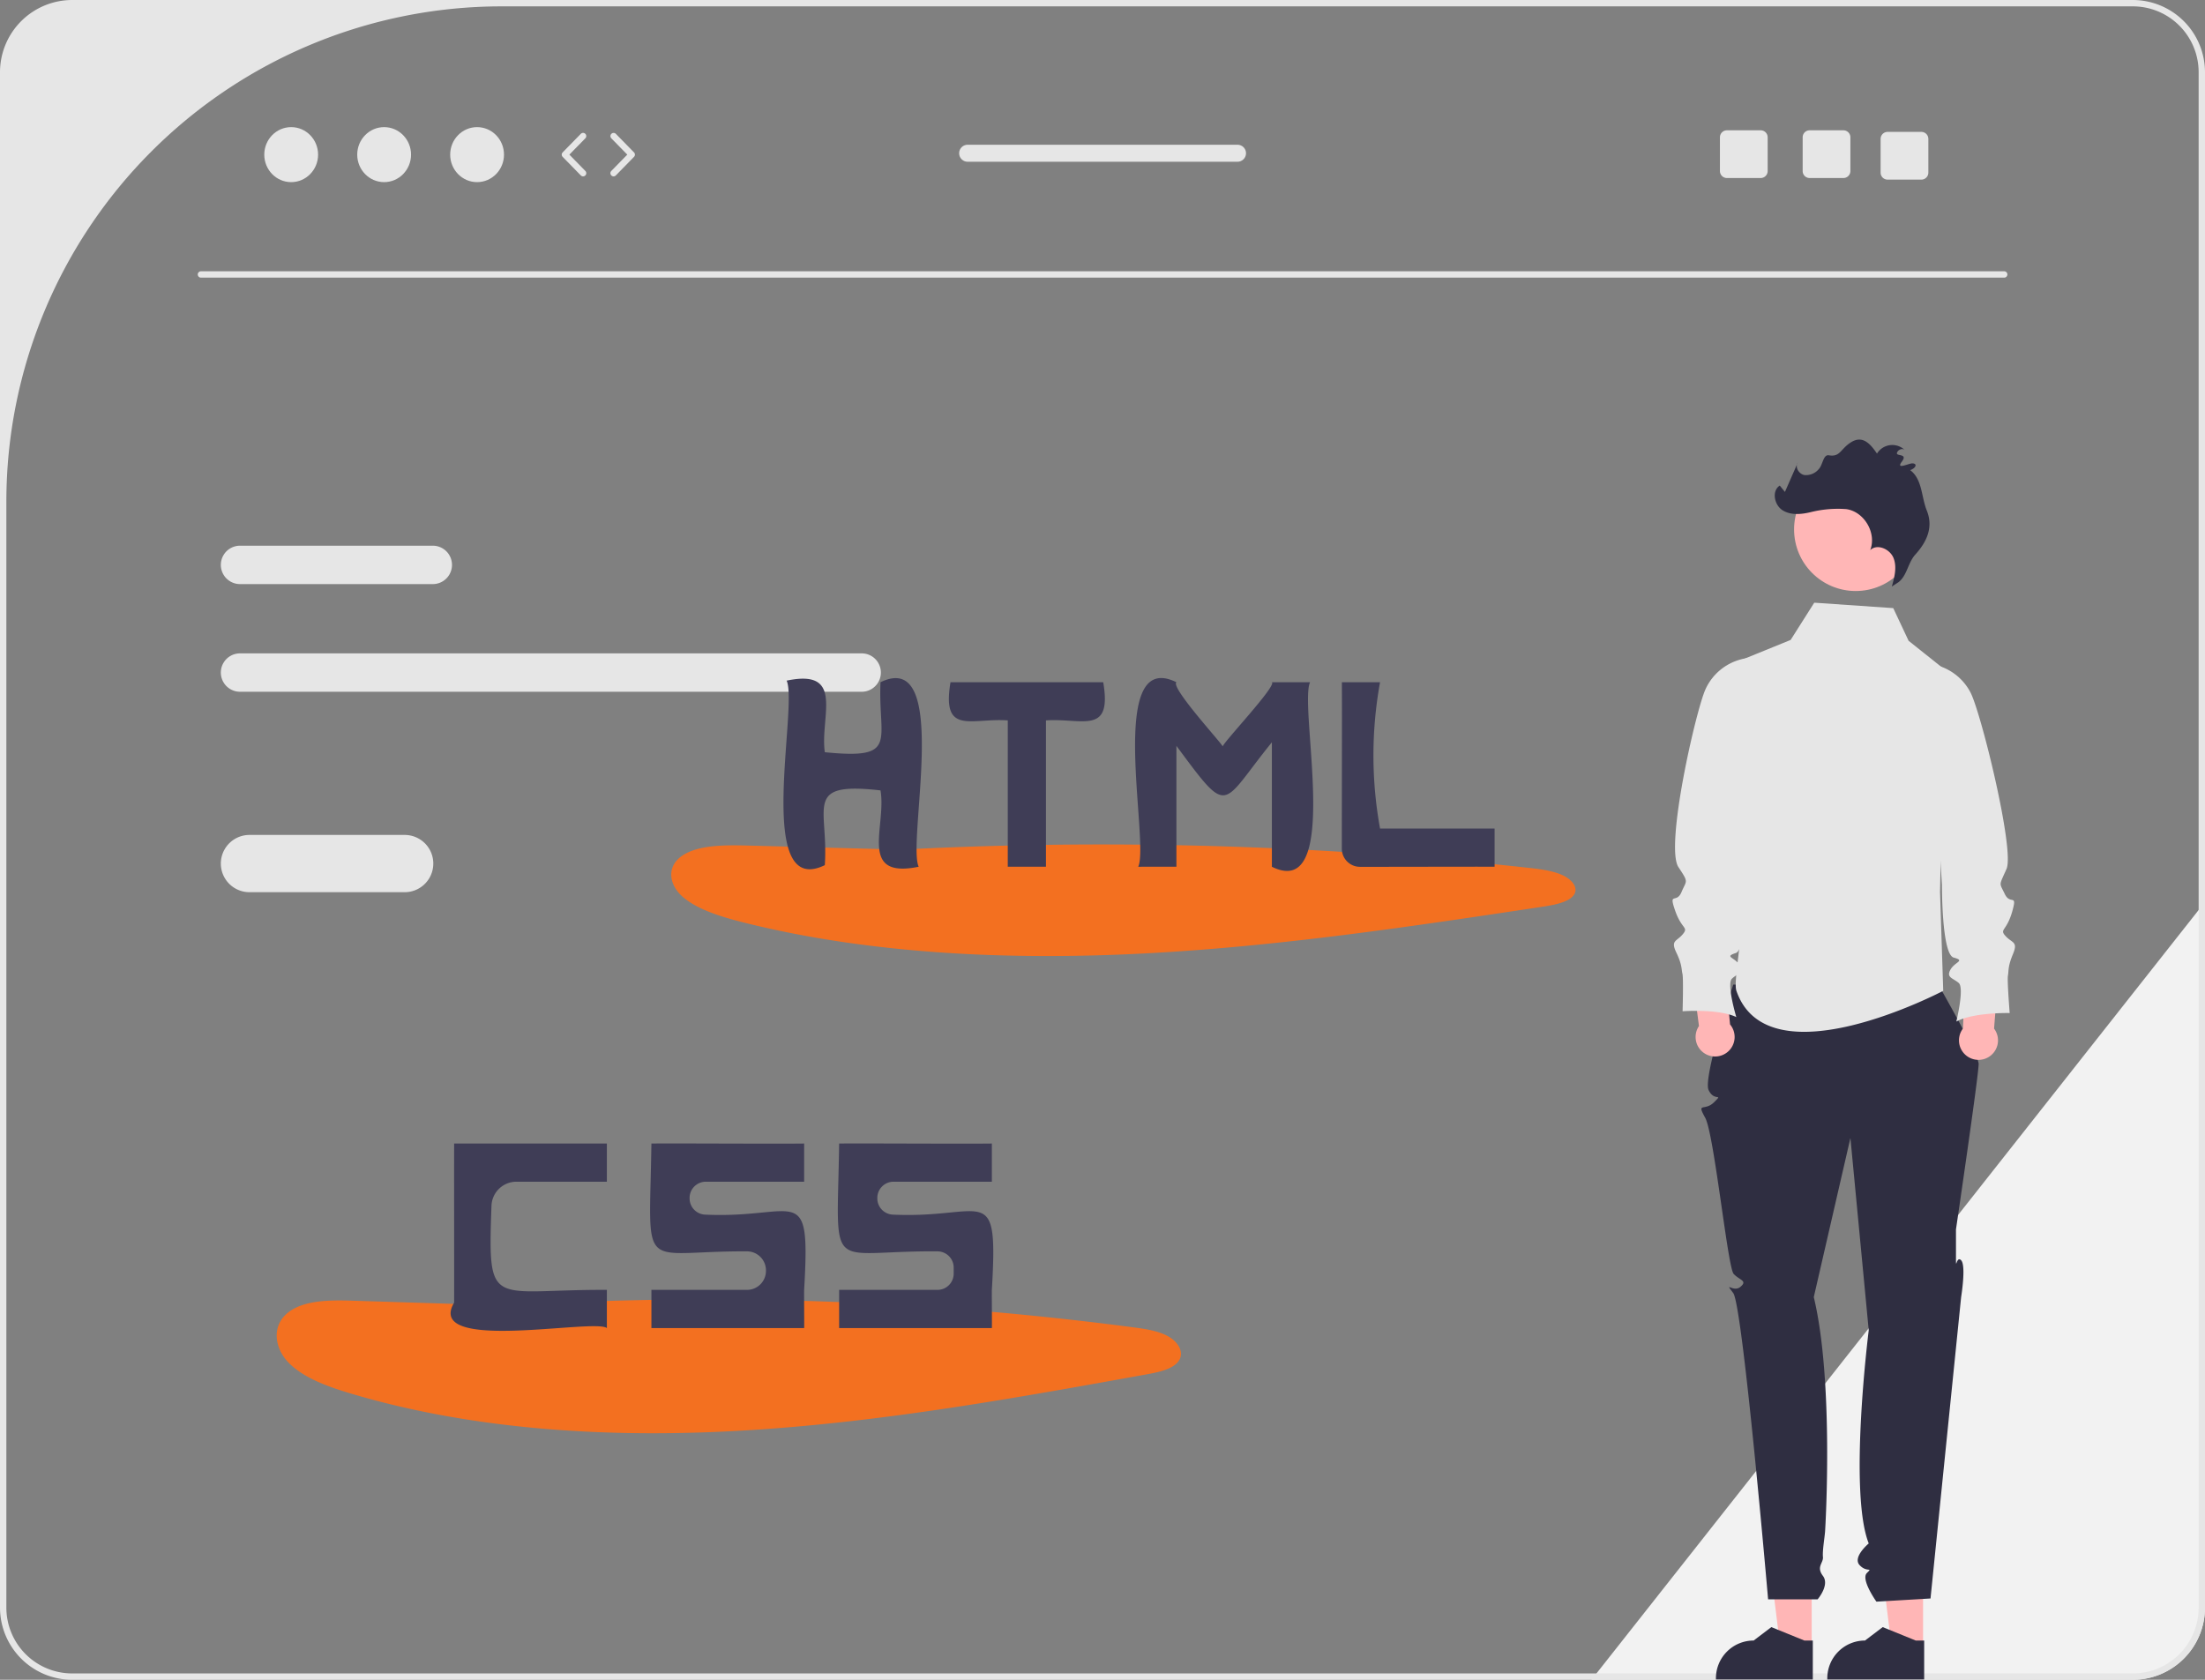 <svg xmlns="http://www.w3.org/2000/svg" data-name="Layer 1" viewBox="0 0 693 528"><rect x="0" y="0" width="693" height="528" fill="#808080" stroke="none"/><path fill="#f2f2f2" d="M693 283.5v221.81A22.717 22.717 0 0 1 670.31 528H500.17l1.58-2L691 286.04Z"/><path fill="#e6e6e6" d="M270.812 205.368H75.443a6.036 6.036 0 0 0 0 12.072h195.369a6.036 6.036 0 0 0 0-12.072ZM136.018 171.524H75.443a6.036 6.036 0 0 0 0 12.072h60.575a6.036 6.036 0 0 0 0-12.072Z"/><path fill="#e6e6e6" d="M670.31 0H22.69A22.717 22.717 0 0 0 0 22.69v482.62A22.717 22.717 0 0 0 22.69 528h647.62A22.717 22.717 0 0 0 693 505.31V22.69A22.717 22.717 0 0 0 670.31 0ZM691 505.31A20.69 20.69 0 0 1 670.31 526H22.69A20.69 20.69 0 0 1 2 505.31V157.676A155.676 155.676 0 0 1 157.676 2H670.31A20.69 20.69 0 0 1 691 22.69Z"/><path fill="#e6e6e6" d="M629.89 87.269H63.16a1 1 0 0 1 0-2h566.73a1 1 0 0 1 0 2Z"/><ellipse cx="91.515" cy="48.603" fill="#e6e6e6" rx="8.457" ry="8.645"/><ellipse cx="120.729" cy="48.603" fill="#e6e6e6" rx="8.457" ry="8.645"/><ellipse cx="149.942" cy="48.603" fill="#e6e6e6" rx="8.457" ry="8.645"/><path fill="#e6e6e6" d="M183.254 55.436a.997.997 0 0 1-.715-.301l-5.706-5.833a1 1 0 0 1 0-1.398l5.706-5.833a1 1 0 1 1 1.43 1.399l-5.022 5.133 5.022 5.134a1 1 0 0 1-.715 1.699ZM192.842 55.436a1 1 0 0 1-.715-1.7l5.022-5.133-5.022-5.134a1 1 0 0 1 1.43-1.398l5.706 5.833a1 1 0 0 1 0 1.398l-5.706 5.833a.997.997 0 0 1-.715.3ZM579.352 40.959h-10.61a2.19 2.19 0 0 0-2.19 2.19v10.62a2.19 2.19 0 0 0 2.19 2.19h10.61a2.198 2.198 0 0 0 2.2-2.19v-10.62a2.198 2.198 0 0 0-2.2-2.19ZM553.352 40.959h-10.61a2.19 2.19 0 0 0-2.19 2.19v10.62a2.19 2.19 0 0 0 2.19 2.19h10.61a2.198 2.198 0 0 0 2.2-2.19v-10.62a2.198 2.198 0 0 0-2.2-2.19ZM603.852 41.459h-10.61a2.19 2.19 0 0 0-2.19 2.19v10.62a2.19 2.19 0 0 0 2.19 2.19h10.61a2.198 2.198 0 0 0 2.2-2.19v-10.62a2.198 2.198 0 0 0-2.2-2.19ZM388.93 45.499h-84.81a2.67 2.67 0 1 0 0 5.34h84.81a2.67 2.67 0 0 0 0-5.34Z"/><path fill="#f37020" d="m161.607 410.446-50.717-1.603c-7.034-.222-14.944-.21-19.961 3.424-5.695 4.126-4.832 11.436-.105 16.177s12.277 7.45 19.687 9.652c39.364 11.7 82.928 14.075 125.229 11.428s83.73-10.132 124.955-17.59c3.91-.708 8.342-1.726 9.936-4.447 1.543-2.632-.476-5.806-3.61-7.508s-7.11-2.274-10.944-2.78a1027.708 1027.708 0 0 0-209.5-5.977"/><path fill="#3f3d56" d="M252.73 371.44v-12c-8.708.123-39.87-.089-48 0-.605 41.941-4.313 33.725 30.048 33.889a5.975 5.975 0 0 1 5.952 5.966v.18a5.965 5.965 0 0 1-5.965 5.965H204.73v12h48c.067-.04-.049-11.587 0-12 2.03-34.765-1.986-22.261-31.166-23.656a5.095 5.095 0 0 1-4.834-5.094v-.15a5.1 5.1 0 0 1 5.1-5.1ZM311.73 371.44v-12c-8.708.123-39.87-.089-48 0-.61 42.306-4.378 33.579 30.952 33.895a5.1 5.1 0 0 1 5.048 5.1v1.907a5.099 5.099 0 0 1-5.1 5.098h-30.9v12h48c.067-.04-.049-11.587 0-12 2.03-34.765-1.986-22.261-31.166-23.656a5.095 5.095 0 0 1-4.834-5.094v-.15a5.1 5.1 0 0 1 5.1-5.1ZM190.73 371.44v-12h-48c-.034 10.703.025 39.032 0 50-9.409 15.929 44.042 4.9 48.003 8.004-.003-.004-.003-12.004-.003-12.004-36.521-.19-37.439 6.646-36.264-26.43a7.844 7.844 0 0 1 7.834-7.57h28.43Z"/><path fill="#f37020" d="m285.607 267.112-50.717-1.336c-7.034-.185-14.944-.176-19.961 2.854-5.695 3.44-4.832 9.533-.105 13.485s12.277 6.21 19.687 8.046c39.364 9.752 82.928 11.732 125.229 9.526s83.73-8.446 124.955-14.663c3.91-.59 8.342-1.439 9.936-3.707 1.543-2.194-.476-4.84-3.61-6.258s-7.11-1.896-10.944-2.318a1231.445 1231.445 0 0 0-209.5-4.982"/><path fill="#3f3d56" d="M276.73 214.44c-.817 18.526 5.992 24.358-17.501 21.998-1.587-11.052 6.462-26.39-11.999-22.496 3.698 8.018-10.303 68.844 11.996 57.995 1.252-18.275-7.002-26.29 17.504-23.495 1.966 11.297-7.207 27.921 12 23.996-3.699-8.021 10.302-68.842-12-57.998ZM399.73 214.44c1.647 1.017-15.09 18.724-15.452 20.175-.502-1.239-16.477-18.563-14.548-20.174-22.23-10.985-8.375 50.195-12.004 58.002.004-.003 12.004-.003 12.004-.003v-37.998c16.867 22.75 13.735 18.921 30-1.117v39.115c22.229 10.989 8.376-50.199 12.004-58.003-.004.003-12.004.003-12.004.003ZM346.73 214.44h-48c-2.82 16.822 6.505 11.18 18.002 12l-.002 46h12v-46c11.443-.778 20.856 4.748 18-12ZM433.73 260.44a128.28 128.28 0 0 1 0-46h-12c.069 7.603-.022 38.282-.014 52.312a5.71 5.71 0 0 0 5.705 5.712c12.09.016 35.17-.073 42.309-.024v-12Z"/><path fill="#e6e6e6" d="M127.181 262.44H78.407a9 9 0 0 0 0 18h48.774a9 9 0 0 0 0-18Z"/><path fill="#ffb6b6" d="m569.392 517.568-9.901-.001-4.71-38.19 14.613.001-.002 38.19z"/><path fill="#2f2e41" d="m569.74 527.897-30.446-.001v-.385a11.851 11.851 0 0 1 11.85-11.851h.001l5.562-4.22 10.376 4.22h2.658Z"/><path fill="#ffb6b6" d="m604.392 517.568-9.901-.001-4.71-38.19 14.613.001-.002 38.19z"/><path fill="#2f2e41" d="m604.74 527.897-30.446-.001v-.385a11.851 11.851 0 0 1 11.85-11.851h.001l5.562-4.22 10.376 4.22h2.658ZM544.74 309.48s-9.527 29.258-7.768 33.11 4.758.85 1.758 3.85-5.619-.189-2.81 4.906 7.066 47.034 8.938 49.064 4.446 2.084 2.159 4.057-5.287-2.027-2.287 1.973 10.96 96.276 10.96 96.276h15.552s3.873-4.465 1.68-7.37.193-4.026 0-5.966.537-6.123.673-8.031 2.763-47.378-3.55-73.643l11.513-50.013 5.756 60.447s-6.415 50.702 0 67c0 0-5.172 4.308-2.878 6.804s4.294.496 2.294 2.496 3 9 3 9l17-1 9.622-94.734s1.622-9.88 0-11.573-1.622 4.307-1.622-1.693v-8s7.25-49.205 7.125-52.102-12.125-23.898-12.125-23.898Z"/><path fill="#e6e6e6" d="m595.02 191.147-24.824-1.707-7.427 11.712-17.89 7.273v57.694a55.6 55.6 0 0 1 2.851 17.321c-.068 11.495-3.023 25.035-2 28 10 29 65 0 65 0l-1-31 1.357-70.06-11.239-8.963Z"/><path fill="#ffb6b6" d="m543.733 322.005-1.712-18.242-10.557-.476 2.496 19.222a6.133 6.133 0 1 0 9.772-.504Z"/><path fill="#e6e6e6" d="m548.928 206.886-.293.05a16.988 16.988 0 0 0-12.584 9.628c-3.024 6.538-12.84 49.517-8.537 55.998 3.338 5.027 2.527 4.047.958 7.838s-4.096-.254-2.025 5.764 4.347 5.16 2.424 7.485-3.894 1.87-2.024 5.763 1.565 5.21 1.919 6.676.046 11.781.046 11.781 11.276-.855 16.888 1.827c0 0-3.131-10.418-1.361-12.086s3.894-1.869 2.378-4.297-4.954-2.53-1.212-3.742 2.537-22.956 2.537-22.956c6.163-16.14 3.728-42.688.886-69.729Z"/><path fill="#ffb6b6" d="m616.922 323.306.79-18.304 10.519-1.008-1.523 19.323a6.133 6.133 0 1 1-9.786-.01Z"/><path fill="#e6e6e6" d="m605.926 208.597.295.035a16.988 16.988 0 0 1 13.054 8.98c3.35 6.378 13.945 49.57 11.35 55.497-2.419 5.528-2.319 4.168-.56 7.876s4.077-.46 2.313 5.654-4.081 5.372-2.044 7.598 3.984 1.67 2.313 5.654-1.3 5.281-1.58 6.764.549 11.769.549 11.769-11.306-.286-16.775 2.676c0 0 2.602-10.562.75-12.139s-3.984-1.67-2.592-4.172 4.82-2.776 1.021-3.798-3.691-22.799-3.691-22.799Z"/><circle cx="583.217" cy="166.41" r="19.362" fill="#ffb6b6"/><path fill="#2f2e41" d="M596.692 182.984c2.693-2.107 2.954-6.124 5.252-8.657 3.842-4.233 5.647-8.788 3.635-13.805-1.78-4.437-1.402-9.891-5.236-12.747 1.883-.682 2.326-2.097.665-2.124-1.12-.017-5.298 2.124-3.288-.543s-1.794-1.615-1.543-2.707 1.865-1.697 2.577-.831a5.64 5.64 0 0 0-8.846 1.012c-2.264-3.394-4.668-5.73-8.134-3.576-3.403 2.116-3.359 4.73-7.018 4.102-1.72-.295-1.884 2.955-3.059 4.246a5.247 5.247 0 0 1-4.609 1.966c-1.715-.325-3.027-2.462-2.066-3.92l-4.043 9.224-1.63-1.999c-2.588 1.688-1.738 6.09.868 7.751s5.993 1.306 8.995.57a35.276 35.276 0 0 1 11.051-.917c5.667.8 9.613 7.575 7.515 12.899 2.177-2.138 6.204-.364 7.332 2.471s.3 6.03-.535 8.964"/></svg>